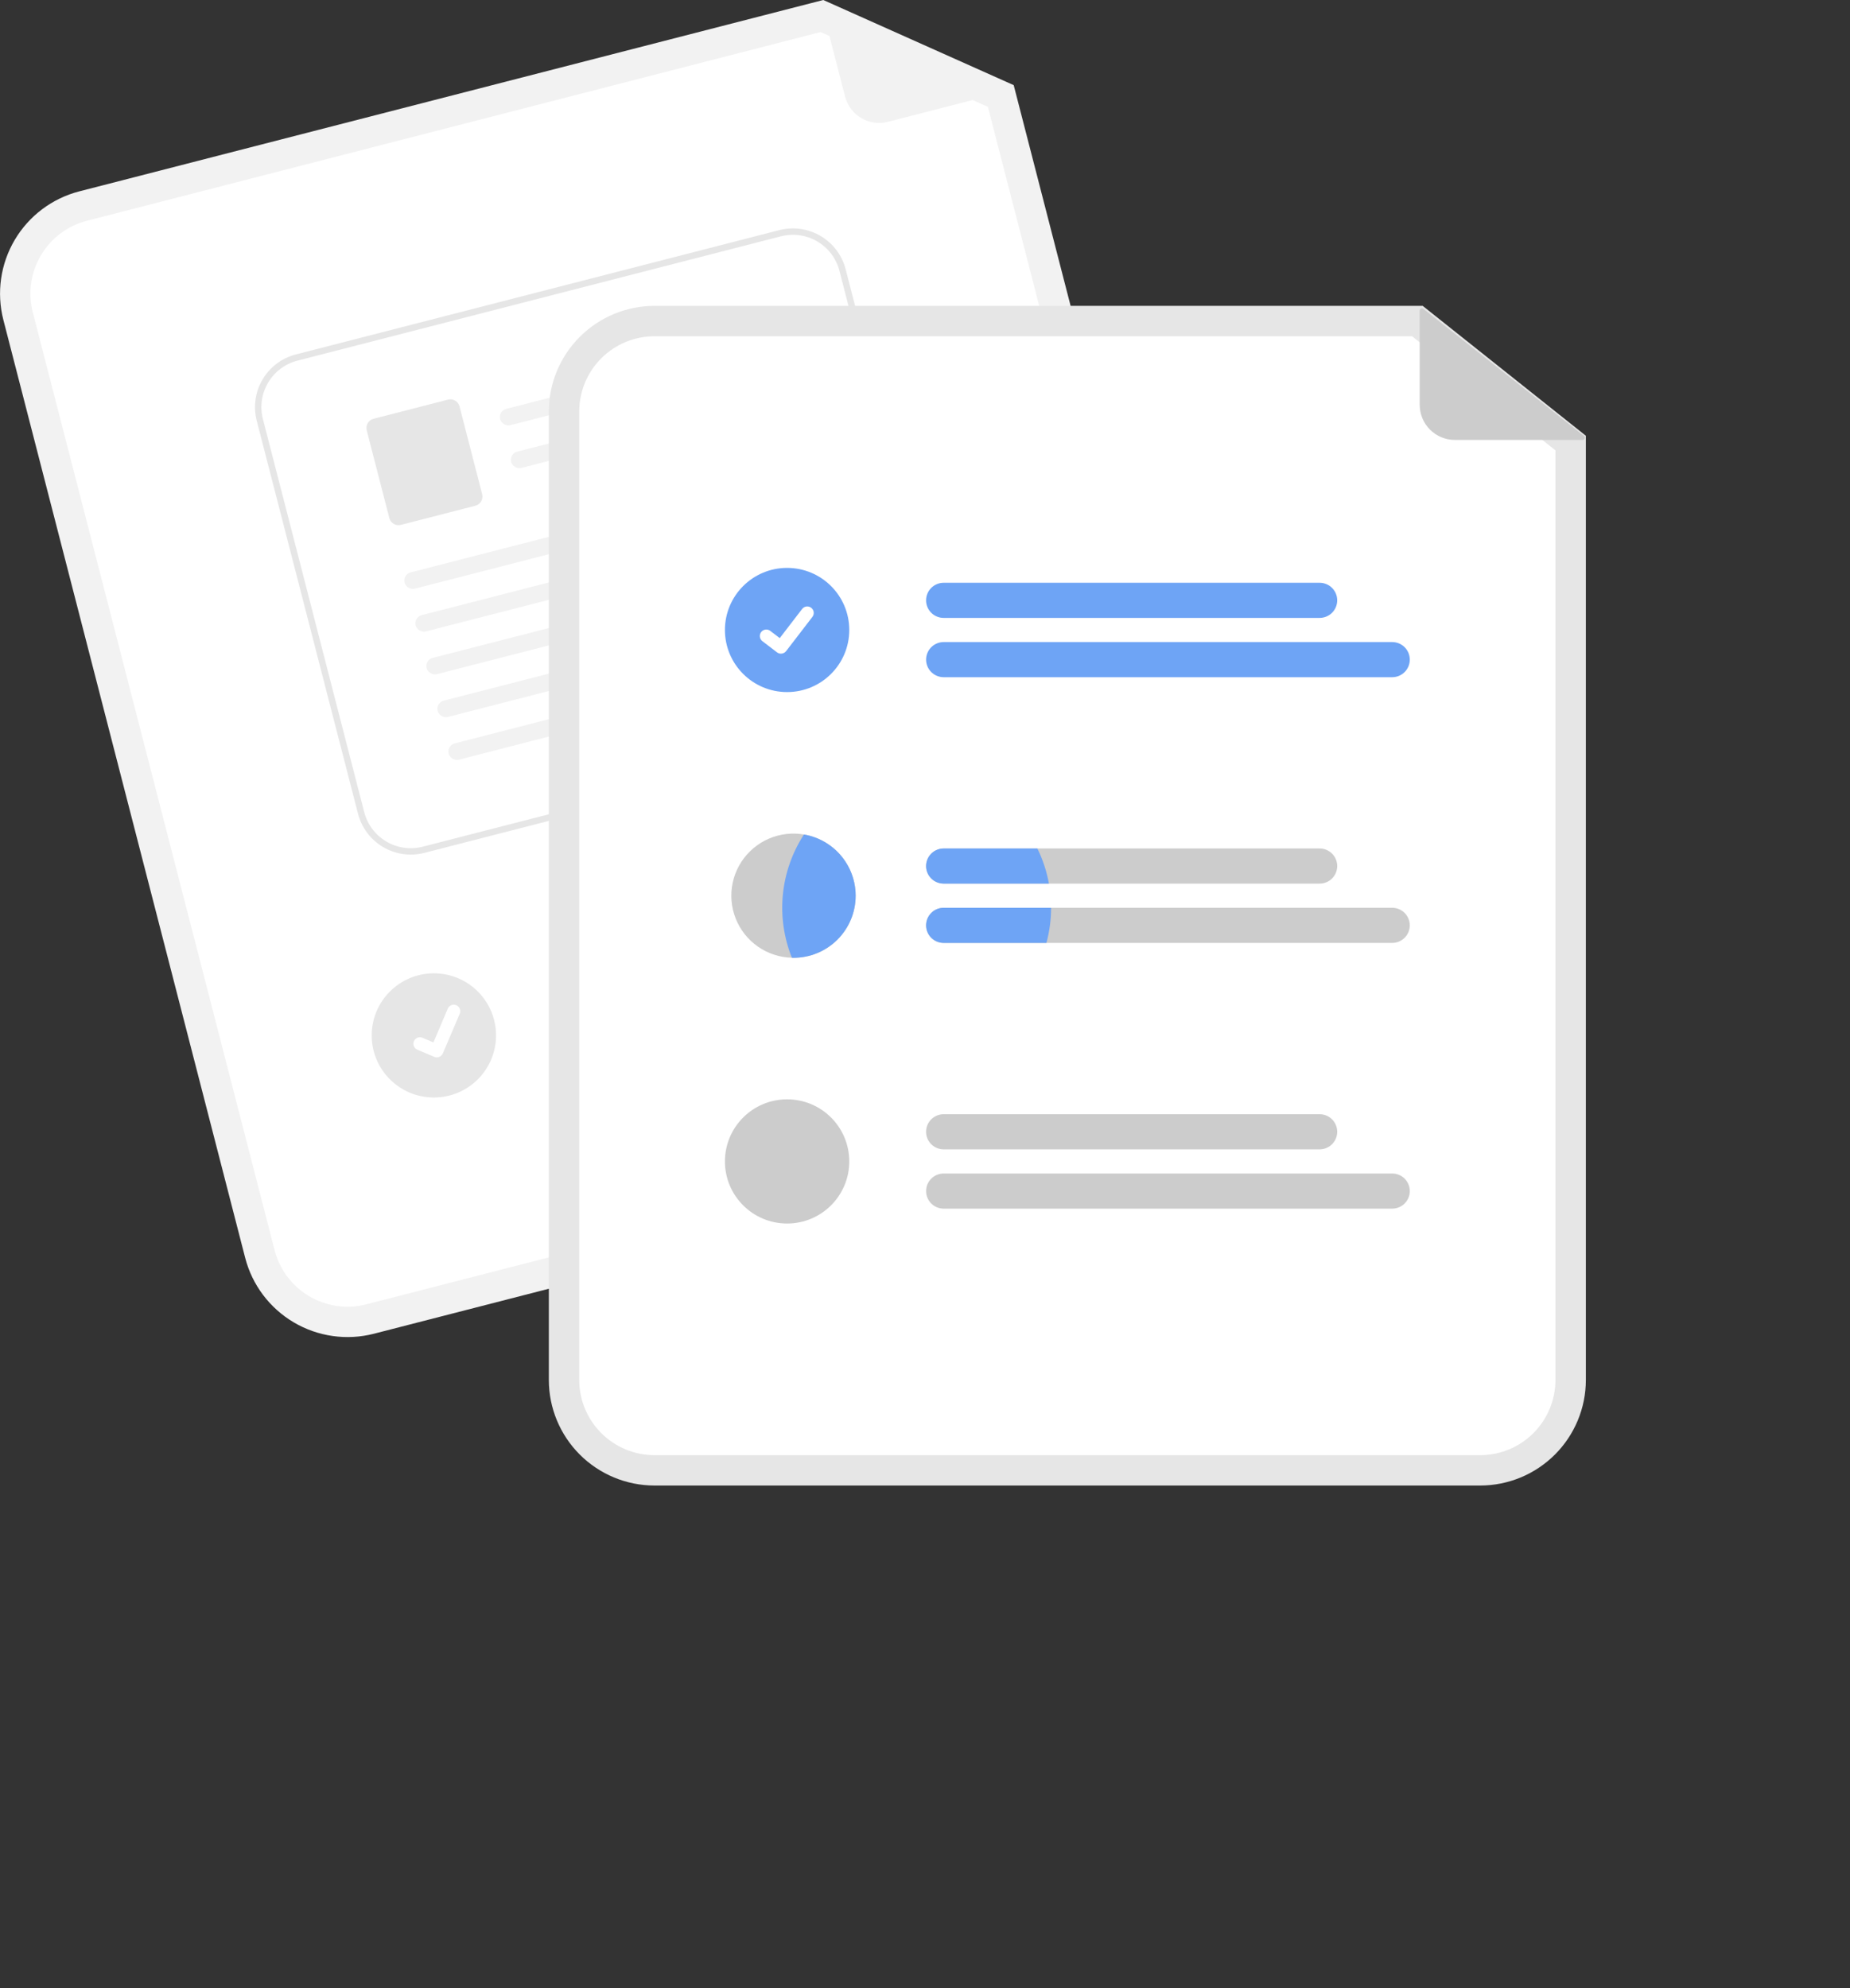 <svg width="387" height="416" viewBox="0 0 387 416" fill="none" xmlns="http://www.w3.org/2000/svg">
<rect x="0" y="0" width="387" height="416" fill="#333333" stroke="none"/>
<path d="M245.486 236.025L78.2 279.06C72.525 280.513 66.505 279.658 61.461 276.683C56.417 273.707 52.76 268.855 51.293 263.189L0.701 66.918C-0.753 61.249 0.102 55.236 3.081 50.196C6.059 45.157 10.917 41.504 16.588 40.038L172.22 0L212.055 17.815L261.373 209.144C262.827 214.813 261.971 220.827 258.993 225.866C256.015 230.906 251.157 234.559 245.486 236.025Z" fill="#F2F2F2"/>
<path d="M18.174 46.191C14.135 47.235 10.676 49.837 8.555 53.425C6.434 57.014 5.825 61.297 6.86 65.334L57.452 261.604C58.497 265.639 61.101 269.095 64.693 271.214C68.285 273.333 72.572 273.941 76.613 272.907L243.899 229.871C247.938 228.827 251.397 226.226 253.518 222.637C255.639 219.048 256.248 214.766 255.213 210.729L206.659 22.364L171.651 6.708L18.174 46.191Z" fill="white"/>
<path d="M211.629 18.828L185.74 25.488C183.85 25.974 181.844 25.691 180.163 24.699C178.482 23.708 177.265 22.09 176.778 20.202L171.854 1.099C171.833 1.015 171.835 0.927 171.861 0.845C171.887 0.763 171.936 0.689 172.002 0.634C172.068 0.578 172.149 0.542 172.234 0.53C172.32 0.517 172.407 0.529 172.486 0.564L211.701 17.963C211.789 18.002 211.862 18.066 211.91 18.148C211.959 18.23 211.981 18.326 211.973 18.421C211.965 18.516 211.928 18.606 211.866 18.679C211.805 18.752 211.722 18.804 211.629 18.828Z" fill="#F2F2F2"/>
<path d="M198.009 186.439L121.846 206.032C121.378 206.153 120.891 206.18 120.413 206.112C119.934 206.044 119.474 205.883 119.058 205.638C118.642 205.392 118.278 205.067 117.988 204.682C117.697 204.296 117.486 203.857 117.365 203.389C117.245 202.922 117.218 202.435 117.285 201.957C117.353 201.479 117.514 201.019 117.76 200.604C118.006 200.188 118.331 199.825 118.717 199.535C119.103 199.244 119.543 199.033 120.011 198.913L196.174 179.319C196.642 179.199 197.129 179.172 197.607 179.239C198.086 179.307 198.546 179.468 198.962 179.714C199.378 179.959 199.742 180.284 200.032 180.67C200.323 181.056 200.534 181.495 200.655 181.962C200.775 182.43 200.802 182.916 200.735 183.394C200.667 183.872 200.505 184.332 200.26 184.748C200.014 185.163 199.689 185.527 199.303 185.817C198.917 186.107 198.477 186.318 198.009 186.439Z" fill="#CCCCCC"/>
<path d="M215.804 194.671L124.943 218.046C123.998 218.289 122.995 218.147 122.155 217.652C121.314 217.156 120.705 216.347 120.462 215.403C120.219 214.459 120.361 213.457 120.857 212.617C121.353 211.778 122.163 211.17 123.108 210.927L213.969 187.552C214.913 187.31 215.916 187.452 216.755 187.948C217.595 188.444 218.203 189.252 218.446 190.196C218.69 191.139 218.548 192.141 218.052 192.98C217.557 193.819 216.748 194.427 215.804 194.671Z" fill="#CCCCCC"/>
<path d="M90.761 229.631C97.943 229.631 103.765 223.814 103.765 216.639C103.765 209.463 97.943 203.647 90.761 203.647C83.578 203.647 77.756 209.463 77.756 216.639C77.756 223.814 83.578 229.631 90.761 229.631Z" fill="#E6E6E6"/>
<path d="M189.911 152.438L88.759 178.45C85.835 179.199 82.734 178.758 80.136 177.225C77.537 175.692 75.654 173.192 74.898 170.273L53.7 88.006C52.952 85.085 53.393 81.987 54.927 79.391C56.462 76.795 58.964 74.914 61.886 74.159L163.038 48.146C165.961 47.398 169.062 47.839 171.661 49.372C174.259 50.905 176.143 53.405 176.898 56.324L198.096 138.591C198.845 141.511 198.404 144.609 196.869 147.205C195.335 149.801 192.832 151.683 189.911 152.438Z" fill="white"/>
<path d="M189.911 152.438L88.759 178.45C85.835 179.199 82.734 178.758 80.136 177.225C77.537 175.692 75.654 173.192 74.898 170.273L53.7 88.006C52.952 85.085 53.393 81.987 54.927 79.391C56.462 76.795 58.964 74.914 61.886 74.159L163.038 48.146C165.961 47.398 169.062 47.839 171.661 49.372C174.259 50.905 176.143 53.405 176.898 56.324L198.096 138.591C198.845 141.511 198.404 144.609 196.869 147.205C195.335 149.801 192.832 151.683 189.911 152.438ZM62.22 75.454C59.642 76.12 57.434 77.781 56.08 80.071C54.726 82.362 54.336 85.095 54.997 87.672L76.195 169.939C76.862 172.515 78.524 174.721 80.817 176.073C83.109 177.426 85.846 177.815 88.425 177.155L189.577 151.142C192.155 150.476 194.363 148.816 195.717 146.525C197.071 144.235 197.46 141.501 196.799 138.924L175.602 56.657C174.935 54.082 173.273 51.876 170.98 50.523C168.687 49.17 165.951 48.782 163.372 49.442L62.22 75.454Z" fill="#E6E6E6"/>
<path d="M157.906 75.808L106.856 88.936C106.41 89.061 105.933 89.011 105.522 88.798C105.111 88.584 104.796 88.223 104.641 87.787C104.569 87.558 104.544 87.318 104.568 87.081C104.592 86.843 104.665 86.612 104.781 86.403C104.897 86.194 105.054 86.011 105.244 85.865C105.433 85.719 105.65 85.612 105.882 85.553L157.848 72.189C159.947 73.252 159.394 75.425 157.906 75.808L157.906 75.808Z" fill="#F2F2F2"/>
<path d="M160.211 84.753L109.161 97.882C108.715 98.006 108.238 97.957 107.827 97.743C107.416 97.53 107.101 97.168 106.946 96.732C106.874 96.504 106.849 96.264 106.873 96.026C106.897 95.788 106.97 95.558 107.086 95.349C107.202 95.14 107.359 94.957 107.549 94.81C107.738 94.664 107.955 94.558 108.187 94.498L160.153 81.135C162.252 82.197 161.699 84.371 160.211 84.754L160.211 84.753Z" fill="#F2F2F2"/>
<path d="M99.438 105.813L83.858 109.82C83.349 109.95 82.809 109.873 82.357 109.606C81.905 109.34 81.577 108.904 81.445 108.396L76.713 90.029C76.582 89.52 76.659 88.981 76.926 88.529C77.193 88.077 77.629 87.75 78.137 87.619L93.717 83.612C94.226 83.482 94.766 83.559 95.218 83.825C95.67 84.092 95.998 84.527 96.13 85.035L100.863 103.403C100.993 103.911 100.916 104.451 100.649 104.902C100.382 105.354 99.947 105.682 99.438 105.813V105.813Z" fill="#E6E6E6"/>
<path d="M164.783 103.108L86.871 123.144C86.424 123.269 85.947 123.219 85.536 123.006C85.125 122.792 84.81 122.431 84.656 121.995C84.584 121.767 84.559 121.526 84.583 121.289C84.607 121.051 84.679 120.82 84.795 120.611C84.911 120.402 85.069 120.219 85.258 120.073C85.447 119.927 85.664 119.821 85.896 119.761L164.724 99.489C166.823 100.552 166.271 102.725 164.783 103.108L164.783 103.108Z" fill="#F2F2F2"/>
<path d="M167.088 112.056L89.176 132.092C88.73 132.217 88.253 132.167 87.842 131.954C87.431 131.741 87.116 131.379 86.961 130.943C86.889 130.715 86.865 130.475 86.888 130.237C86.912 129.999 86.985 129.768 87.101 129.559C87.217 129.35 87.374 129.167 87.564 129.021C87.753 128.875 87.97 128.769 88.202 128.709L167.03 108.438C169.129 109.5 168.577 111.673 167.088 112.056V112.056Z" fill="#F2F2F2"/>
<path d="M169.392 120.999L91.481 141.035C91.034 141.159 90.557 141.11 90.146 140.897C89.735 140.683 89.42 140.322 89.265 139.885C89.193 139.657 89.169 139.417 89.193 139.179C89.217 138.942 89.289 138.711 89.405 138.502C89.521 138.293 89.679 138.11 89.868 137.964C90.057 137.818 90.274 137.711 90.506 137.652L169.334 117.38C171.433 118.443 170.881 120.616 169.392 120.999Z" fill="#F2F2F2"/>
<path d="M171.698 129.947L93.786 149.983C93.34 150.107 92.863 150.058 92.452 149.844C92.04 149.631 91.726 149.269 91.571 148.833C91.499 148.605 91.474 148.365 91.498 148.127C91.522 147.889 91.594 147.659 91.71 147.45C91.827 147.241 91.984 147.058 92.173 146.911C92.363 146.765 92.58 146.659 92.811 146.6L171.64 126.328C173.739 127.39 173.187 129.564 171.698 129.947L171.698 129.947Z" fill="#F2F2F2"/>
<path d="M174.002 138.89L96.091 158.926C95.644 159.05 95.167 159.001 94.756 158.787C94.345 158.574 94.03 158.213 93.875 157.776C93.803 157.548 93.778 157.308 93.802 157.07C93.826 156.832 93.899 156.602 94.015 156.393C94.131 156.184 94.288 156.001 94.478 155.855C94.667 155.708 94.884 155.602 95.116 155.543L173.944 135.271C176.043 136.334 175.491 138.507 174.002 138.89Z" fill="#F2F2F2"/>
<path d="M91.72 221.193C91.437 221.266 91.138 221.245 90.867 221.134L90.85 221.127L87.308 219.627C87.143 219.557 86.994 219.456 86.869 219.329C86.744 219.202 86.645 219.051 86.578 218.886C86.511 218.72 86.477 218.543 86.479 218.365C86.48 218.187 86.517 218.01 86.587 217.846C86.657 217.682 86.758 217.533 86.886 217.408C87.013 217.283 87.164 217.185 87.33 217.118C87.496 217.052 87.673 217.018 87.851 217.02C88.03 217.022 88.206 217.059 88.37 217.129L90.666 218.105L93.674 211.035C93.744 210.871 93.845 210.723 93.973 210.598C94.1 210.473 94.251 210.375 94.416 210.308C94.581 210.241 94.758 210.208 94.936 210.21C95.115 210.211 95.291 210.248 95.455 210.318L95.455 210.318L95.437 210.364L95.456 210.318C95.787 210.459 96.049 210.725 96.183 211.059C96.318 211.393 96.315 211.766 96.174 212.097L92.635 220.409C92.553 220.601 92.428 220.771 92.269 220.907C92.111 221.042 91.923 221.139 91.721 221.191L91.72 221.193Z" fill="white"/>
<path d="M309.65 310.818H136.906C131.048 310.812 125.432 308.484 121.29 304.346C117.148 300.208 114.818 294.597 114.811 288.745V86.071C114.818 80.219 117.148 74.608 121.29 70.47C125.432 66.332 131.048 64.004 136.906 63.998H297.616L331.745 91.174V288.745C331.738 294.597 329.408 300.208 325.266 304.346C321.124 308.484 315.508 310.812 309.65 310.818Z" fill="#E6E6E6"/>
<path d="M136.906 70.352C132.734 70.357 128.735 72.015 125.785 74.961C122.836 77.908 121.176 81.904 121.172 86.071V288.745C121.176 292.912 122.836 296.908 125.785 299.855C128.735 302.802 132.734 304.459 136.906 304.464H309.65C313.821 304.459 317.821 302.802 320.77 299.855C323.72 296.908 325.379 292.912 325.384 288.745V94.235L295.391 70.352H136.906Z" fill="white"/>
<path d="M276.051 129.284H197.403C196.427 129.284 195.492 128.897 194.802 128.208C194.112 127.518 193.724 126.583 193.724 125.608C193.724 124.634 194.112 123.699 194.802 123.009C195.492 122.32 196.427 121.933 197.403 121.933H276.051C277.027 121.933 277.963 122.32 278.653 123.009C279.343 123.699 279.73 124.634 279.73 125.608C279.73 126.583 279.343 127.518 278.653 128.208C277.963 128.897 277.027 129.284 276.051 129.284Z" fill="#6EA4F5"/>
<path d="M291.229 141.69H197.403C196.428 141.689 195.494 141.301 194.805 140.612C194.116 139.923 193.729 138.988 193.729 138.014C193.729 137.04 194.116 136.106 194.805 135.417C195.494 134.728 196.428 134.34 197.403 134.339H291.229C291.712 134.338 292.191 134.433 292.638 134.617C293.085 134.801 293.491 135.072 293.834 135.413C294.176 135.755 294.447 136.16 294.633 136.607C294.818 137.053 294.913 137.531 294.913 138.014C294.913 138.498 294.818 138.976 294.633 139.422C294.447 139.869 294.176 140.274 293.834 140.615C293.491 140.957 293.085 141.227 292.638 141.412C292.191 141.596 291.712 141.691 291.229 141.69Z" fill="#6EA4F5"/>
<path d="M276.052 177.527H197.406C196.431 177.527 195.495 177.914 194.805 178.604C194.115 179.293 193.727 180.228 193.727 181.203C193.727 182.177 194.115 183.112 194.805 183.802C195.495 184.491 196.431 184.878 197.406 184.878H276.052C277.027 184.878 277.963 184.491 278.653 183.802C279.343 183.112 279.731 182.177 279.731 181.203C279.731 180.228 279.343 179.293 278.653 178.604C277.963 177.914 277.027 177.527 276.052 177.527Z" fill="#CCCCCC"/>
<path d="M291.23 189.935H197.406C196.431 189.935 195.495 190.322 194.805 191.012C194.115 191.701 193.727 192.636 193.727 193.611C193.727 194.585 194.115 195.52 194.805 196.21C195.495 196.899 196.431 197.286 197.406 197.286H291.23C292.206 197.286 293.142 196.899 293.832 196.21C294.522 195.52 294.909 194.585 294.909 193.611C294.909 192.636 294.522 191.701 293.832 191.012C293.142 190.322 292.206 189.935 291.23 189.935Z" fill="#CCCCCC"/>
<path d="M276.051 240.478H197.403C196.427 240.478 195.492 240.09 194.802 239.401C194.112 238.712 193.724 237.777 193.724 236.802C193.724 235.827 194.112 234.892 194.802 234.203C195.492 233.513 196.427 233.126 197.403 233.126H276.051C277.027 233.126 277.963 233.513 278.653 234.203C279.343 234.892 279.73 235.827 279.73 236.802C279.73 237.777 279.343 238.712 278.653 239.401C277.963 240.09 277.027 240.478 276.051 240.478Z" fill="#CCCCCC"/>
<path d="M291.229 252.883H197.403C196.428 252.882 195.494 252.494 194.805 251.805C194.116 251.116 193.729 250.182 193.729 249.208C193.729 248.234 194.116 247.299 194.805 246.61C195.494 245.921 196.428 245.533 197.403 245.532H291.229C291.712 245.531 292.191 245.626 292.638 245.81C293.085 245.995 293.491 246.265 293.834 246.607C294.176 246.948 294.447 247.353 294.633 247.8C294.818 248.246 294.913 248.724 294.913 249.208C294.913 249.691 294.818 250.169 294.633 250.615C294.447 251.062 294.176 251.467 293.834 251.809C293.491 252.15 293.085 252.421 292.638 252.605C292.191 252.789 291.712 252.884 291.229 252.883Z" fill="#CCCCCC"/>
<path d="M164.652 144.803C171.835 144.803 177.657 138.987 177.657 131.812C177.657 124.636 171.835 118.82 164.652 118.82C157.47 118.82 151.648 124.636 151.648 131.812C151.648 138.987 157.47 144.803 164.652 144.803Z" fill="#6EA4F5"/>
<path d="M163.364 136.767C163.071 136.768 162.786 136.673 162.552 136.498L162.538 136.487L159.481 134.152C159.339 134.043 159.22 133.908 159.131 133.754C159.041 133.599 158.983 133.429 158.959 133.252C158.936 133.075 158.947 132.895 158.993 132.723C159.039 132.551 159.119 132.389 159.228 132.247C159.336 132.106 159.472 131.987 159.626 131.898C159.781 131.809 159.952 131.751 160.129 131.728C160.306 131.704 160.486 131.716 160.659 131.763C160.831 131.809 160.993 131.889 161.134 131.998L163.114 133.514L167.792 127.418C167.9 127.276 168.035 127.158 168.19 127.068C168.344 126.979 168.515 126.921 168.691 126.898C168.868 126.875 169.048 126.887 169.22 126.933C169.392 126.979 169.554 127.058 169.695 127.166L169.696 127.167L169.666 127.207L169.696 127.167C169.982 127.386 170.169 127.709 170.216 128.066C170.263 128.422 170.166 128.783 169.947 129.069L164.445 136.237C164.318 136.402 164.154 136.536 163.967 136.627C163.78 136.719 163.574 136.766 163.365 136.766L163.364 136.767Z" fill="white"/>
<path d="M178.994 187.407C178.994 189.113 178.659 190.803 178.005 192.38C177.352 193.956 176.395 195.389 175.187 196.596C173.98 197.803 172.546 198.76 170.968 199.413C169.39 200.067 167.699 200.403 165.991 200.403C165.879 200.406 165.768 200.401 165.656 200.39C163.099 200.324 160.618 199.507 158.524 198.04C156.43 196.573 154.815 194.521 153.882 192.142C152.949 189.763 152.739 187.161 153.278 184.663C153.818 182.165 155.083 179.882 156.915 178.099C158.747 176.315 161.064 175.111 163.578 174.637C166.091 174.163 168.689 174.44 171.046 175.434C173.402 176.428 175.413 178.093 176.827 180.223C178.241 182.353 178.995 184.851 178.994 187.407Z" fill="#CCCCCC"/>
<path d="M164.652 255.997C171.835 255.997 177.657 250.18 177.657 243.005C177.657 235.829 171.835 230.013 164.652 230.013C157.47 230.013 151.648 235.829 151.648 243.005C151.648 250.18 157.47 255.997 164.652 255.997Z" fill="#CCCCCC"/>
<path d="M331.08 92.049H304.346C302.394 92.049 300.523 91.274 299.143 89.895C297.762 88.517 296.987 86.647 296.987 84.697V64.971C296.987 64.884 297.012 64.8 297.057 64.727C297.103 64.653 297.169 64.595 297.247 64.557C297.325 64.519 297.412 64.504 297.498 64.514C297.583 64.523 297.665 64.557 297.733 64.611L331.366 91.229C331.441 91.288 331.495 91.369 331.522 91.461C331.549 91.552 331.546 91.65 331.515 91.74C331.483 91.83 331.425 91.908 331.347 91.964C331.269 92.019 331.176 92.049 331.08 92.049Z" fill="#CCCCCC"/>
<path d="M178.994 187.407C178.994 189.113 178.659 190.803 178.005 192.379C177.352 193.956 176.395 195.389 175.187 196.596C173.98 197.803 172.546 198.76 170.968 199.413C169.39 200.067 167.699 200.403 165.991 200.403C165.879 200.405 165.768 200.401 165.656 200.39C163.976 196.203 163.329 191.675 163.768 187.186C164.207 182.697 165.721 178.379 168.181 174.597C171.206 175.115 173.95 176.685 175.929 179.029C177.908 181.373 178.993 184.34 178.994 187.407Z" fill="#6EA4F5"/>
<path d="M193.724 181.206C193.726 180.231 194.114 179.296 194.804 178.607C195.495 177.917 196.43 177.529 197.406 177.527H217.004C218.149 179.853 218.962 182.327 219.421 184.878H197.406C196.431 184.878 195.495 184.491 194.805 183.803C194.115 183.114 193.726 182.18 193.724 181.206Z" fill="#6EA4F5"/>
<path d="M219.876 189.935C219.878 192.418 219.549 194.89 218.899 197.286H197.406C196.431 197.286 195.495 196.899 194.805 196.21C194.115 195.52 193.727 194.585 193.727 193.611C193.727 192.636 194.115 191.701 194.805 191.012C195.495 190.322 196.431 189.935 197.406 189.935H219.876Z" fill="#6EA4F5"/>
</svg>
